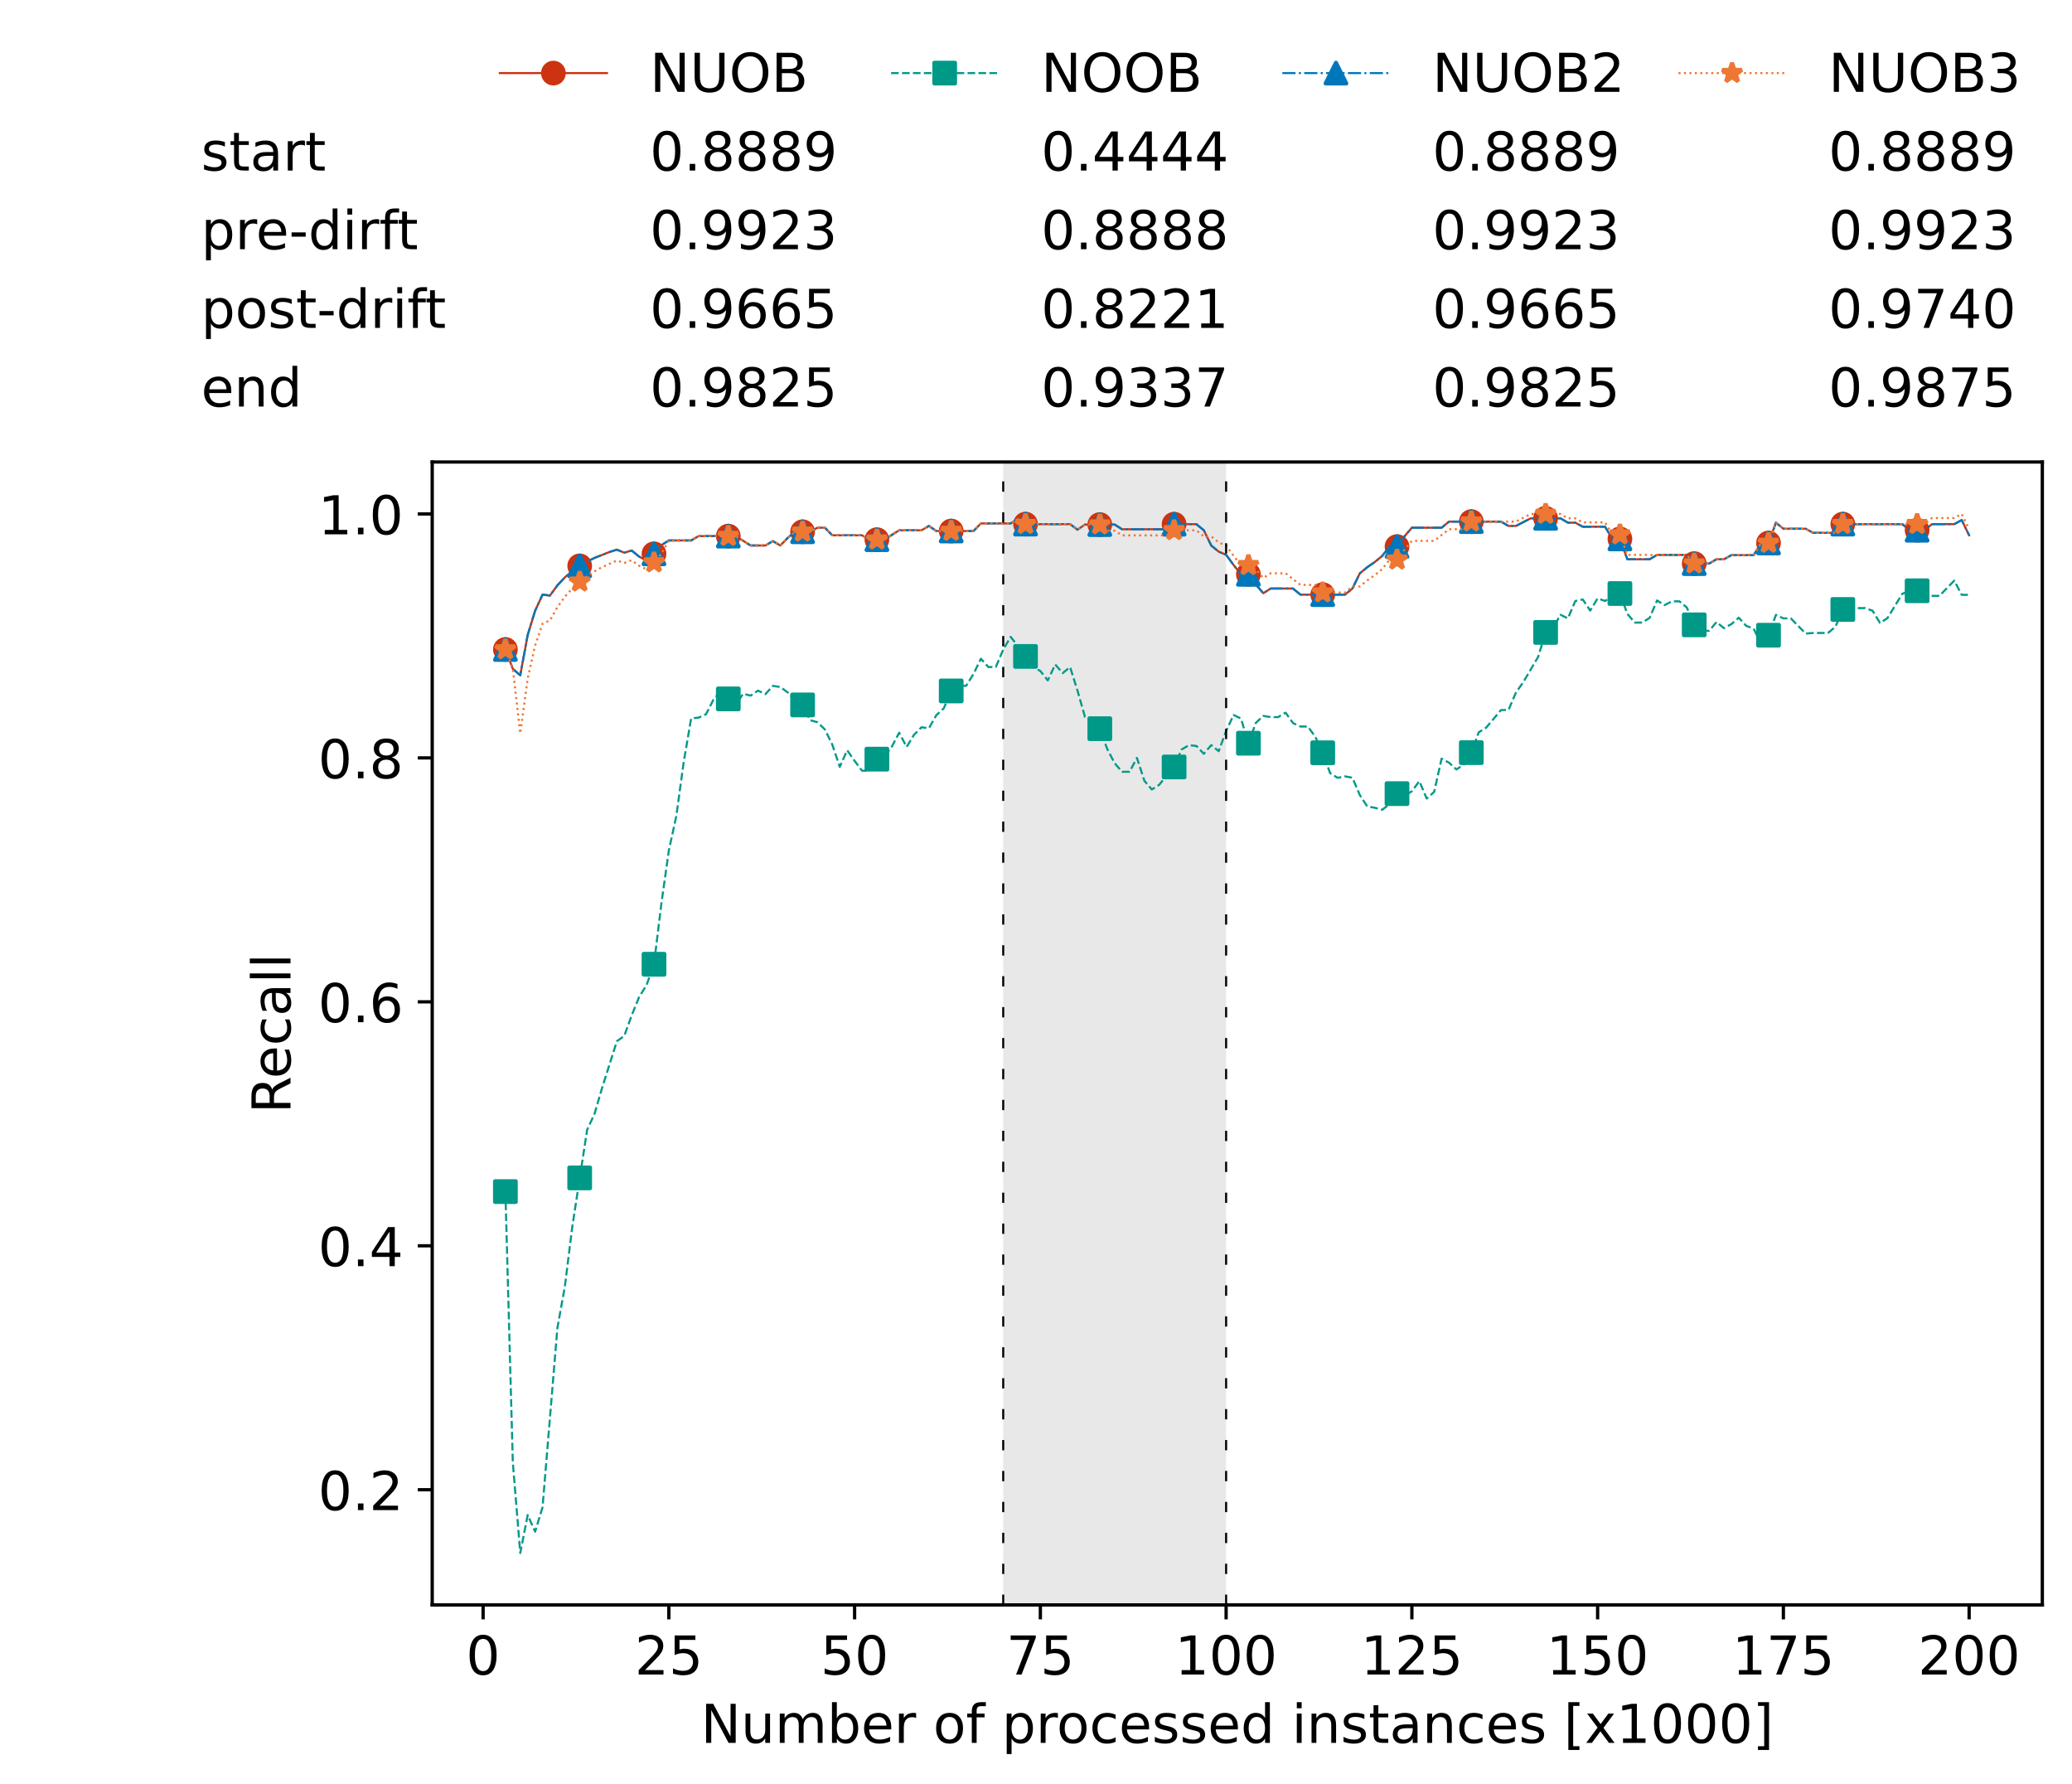 <?xml version="1.0" encoding="utf-8" standalone="no"?>
<!DOCTYPE svg PUBLIC "-//W3C//DTD SVG 1.1//EN"
  "http://www.w3.org/Graphics/SVG/1.1/DTD/svg11.dtd">
<!-- Created with matplotlib (https://matplotlib.org/) -->
<svg height="432.615pt" version="1.1" viewBox="0 0 502.65 432.615" width="502.65pt" xmlns="http://www.w3.org/2000/svg" xmlns:xlink="http://www.w3.org/1999/xlink">
 <defs>
  <style type="text/css">*{stroke-linecap:butt;stroke-linejoin:round;}</style>
 </defs>
 <g id="figure_1">
  <g id="patch_1">
   <path d="M 0 432.615 
L 502.65 432.615 
L 502.65 0 
L 0 0 
z
" style="fill:#ffffff;"/>
  </g>
  <g id="axes_1">
   <g id="patch_2">
    <path d="M 104.85 389.252 
L 495.45 389.252 
L 495.45 112.052 
L 104.85 112.052 
z
" style="fill:#ffffff;"/>
   </g>
   <g id="patch_3">
    <path clip-path="url(#pf6176581ad)" d="M 297.446 389.252 
L 297.446 112.052 
L 243.372 112.052 
L 243.372 389.252 
z
" style="fill:#d3d3d3;opacity:0.5;"/>
   </g>
   <g id="matplotlib.axis_1">
    <g id="xtick_1">
     <g id="line2d_1">
      <defs>
       <path d="M 0 0 
L 0 3.5 
" id="m69c0bed8f9" style="stroke:#000000;stroke-width:0.8;"/>
      </defs>
      <g>
       <use style="stroke:#000000;stroke-width:0.8;" x="117.197" xlink:href="#m69c0bed8f9" y="389.252"/>
      </g>
     </g>
     <g id="text_1">
      <!-- 0 -->
      <g transform="translate(113.061 406.13)scale(0.13 -0.13)">
       <defs>
        <path d="M 31.781 66.406 
Q 24.172 66.406 20.328 58.906 
Q 16.5 51.422 16.5 36.375 
Q 16.5 21.391 20.328 13.891 
Q 24.172 6.391 31.781 6.391 
Q 39.453 6.391 43.281 13.891 
Q 47.125 21.391 47.125 36.375 
Q 47.125 51.422 43.281 58.906 
Q 39.453 66.406 31.781 66.406 
z
M 31.781 74.219 
Q 44.047 74.219 50.516 64.516 
Q 56.984 54.828 56.984 36.375 
Q 56.984 17.969 50.516 8.266 
Q 44.047 -1.422 31.781 -1.422 
Q 19.531 -1.422 13.062 8.266 
Q 6.594 17.969 6.594 36.375 
Q 6.594 54.828 13.062 64.516 
Q 19.531 74.219 31.781 74.219 
z
" id="DejaVuSans-48"/>
       </defs>
       <use xlink:href="#DejaVuSans-48"/>
      </g>
     </g>
    </g>
    <g id="xtick_2">
     <g id="line2d_2">
      <g>
       <use style="stroke:#000000;stroke-width:0.8;" x="162.259" xlink:href="#m69c0bed8f9" y="389.252"/>
      </g>
     </g>
     <g id="text_2">
      <!-- 25 -->
      <g transform="translate(153.988 406.13)scale(0.13 -0.13)">
       <defs>
        <path d="M 19.188 8.297 
L 53.609 8.297 
L 53.609 0 
L 7.328 0 
L 7.328 8.297 
Q 12.938 14.109 22.625 23.891 
Q 32.328 33.688 34.812 36.531 
Q 39.547 41.844 41.422 45.531 
Q 43.312 49.219 43.312 52.781 
Q 43.312 58.594 39.234 62.25 
Q 35.156 65.922 28.609 65.922 
Q 23.969 65.922 18.812 64.312 
Q 13.672 62.703 7.812 59.422 
L 7.812 69.391 
Q 13.766 71.781 18.938 73 
Q 24.125 74.219 28.422 74.219 
Q 39.75 74.219 46.484 68.547 
Q 53.219 62.891 53.219 53.422 
Q 53.219 48.922 51.531 44.891 
Q 49.859 40.875 45.406 35.406 
Q 44.188 33.984 37.641 27.219 
Q 31.109 20.453 19.188 8.297 
z
" id="DejaVuSans-50"/>
        <path d="M 10.797 72.906 
L 49.516 72.906 
L 49.516 64.594 
L 19.828 64.594 
L 19.828 46.734 
Q 21.969 47.469 24.109 47.828 
Q 26.266 48.188 28.422 48.188 
Q 40.625 48.188 47.75 41.5 
Q 54.891 34.812 54.891 23.391 
Q 54.891 11.625 47.562 5.094 
Q 40.234 -1.422 26.906 -1.422 
Q 22.312 -1.422 17.547 -0.641 
Q 12.797 0.141 7.719 1.703 
L 7.719 11.625 
Q 12.109 9.234 16.797 8.062 
Q 21.484 6.891 26.703 6.891 
Q 35.156 6.891 40.078 11.328 
Q 45.016 15.766 45.016 23.391 
Q 45.016 31 40.078 35.438 
Q 35.156 39.891 26.703 39.891 
Q 22.75 39.891 18.812 39.016 
Q 14.891 38.141 10.797 36.281 
z
" id="DejaVuSans-53"/>
       </defs>
       <use xlink:href="#DejaVuSans-50"/>
       <use x="63.623" xlink:href="#DejaVuSans-53"/>
      </g>
     </g>
    </g>
    <g id="xtick_3">
     <g id="line2d_3">
      <g>
       <use style="stroke:#000000;stroke-width:0.8;" x="207.322" xlink:href="#m69c0bed8f9" y="389.252"/>
      </g>
     </g>
     <g id="text_3">
      <!-- 50 -->
      <g transform="translate(199.05 406.13)scale(0.13 -0.13)">
       <use xlink:href="#DejaVuSans-53"/>
       <use x="63.623" xlink:href="#DejaVuSans-48"/>
      </g>
     </g>
    </g>
    <g id="xtick_4">
     <g id="line2d_4">
      <g>
       <use style="stroke:#000000;stroke-width:0.8;" x="252.384" xlink:href="#m69c0bed8f9" y="389.252"/>
      </g>
     </g>
     <g id="text_4">
      <!-- 75 -->
      <g transform="translate(244.113 406.13)scale(0.13 -0.13)">
       <defs>
        <path d="M 8.203 72.906 
L 55.078 72.906 
L 55.078 68.703 
L 28.609 0 
L 18.312 0 
L 43.219 64.594 
L 8.203 64.594 
z
" id="DejaVuSans-55"/>
       </defs>
       <use xlink:href="#DejaVuSans-55"/>
       <use x="63.623" xlink:href="#DejaVuSans-53"/>
      </g>
     </g>
    </g>
    <g id="xtick_5">
     <g id="line2d_5">
      <g>
       <use style="stroke:#000000;stroke-width:0.8;" x="297.446" xlink:href="#m69c0bed8f9" y="389.252"/>
      </g>
     </g>
     <g id="text_5">
      <!-- 100 -->
      <g transform="translate(285.039 406.13)scale(0.13 -0.13)">
       <defs>
        <path d="M 12.406 8.297 
L 28.516 8.297 
L 28.516 63.922 
L 10.984 60.406 
L 10.984 69.391 
L 28.422 72.906 
L 38.281 72.906 
L 38.281 8.297 
L 54.391 8.297 
L 54.391 0 
L 12.406 0 
z
" id="DejaVuSans-49"/>
       </defs>
       <use xlink:href="#DejaVuSans-49"/>
       <use x="63.623" xlink:href="#DejaVuSans-48"/>
       <use x="127.246" xlink:href="#DejaVuSans-48"/>
      </g>
     </g>
    </g>
    <g id="xtick_6">
     <g id="line2d_6">
      <g>
       <use style="stroke:#000000;stroke-width:0.8;" x="342.509" xlink:href="#m69c0bed8f9" y="389.252"/>
      </g>
     </g>
     <g id="text_6">
      <!-- 125 -->
      <g transform="translate(330.102 406.13)scale(0.13 -0.13)">
       <use xlink:href="#DejaVuSans-49"/>
       <use x="63.623" xlink:href="#DejaVuSans-50"/>
       <use x="127.246" xlink:href="#DejaVuSans-53"/>
      </g>
     </g>
    </g>
    <g id="xtick_7">
     <g id="line2d_7">
      <g>
       <use style="stroke:#000000;stroke-width:0.8;" x="387.571" xlink:href="#m69c0bed8f9" y="389.252"/>
      </g>
     </g>
     <g id="text_7">
      <!-- 150 -->
      <g transform="translate(375.164 406.13)scale(0.13 -0.13)">
       <use xlink:href="#DejaVuSans-49"/>
       <use x="63.623" xlink:href="#DejaVuSans-53"/>
       <use x="127.246" xlink:href="#DejaVuSans-48"/>
      </g>
     </g>
    </g>
    <g id="xtick_8">
     <g id="line2d_8">
      <g>
       <use style="stroke:#000000;stroke-width:0.8;" x="432.633" xlink:href="#m69c0bed8f9" y="389.252"/>
      </g>
     </g>
     <g id="text_8">
      <!-- 175 -->
      <g transform="translate(420.226 406.13)scale(0.13 -0.13)">
       <use xlink:href="#DejaVuSans-49"/>
       <use x="63.623" xlink:href="#DejaVuSans-55"/>
       <use x="127.246" xlink:href="#DejaVuSans-53"/>
      </g>
     </g>
    </g>
    <g id="xtick_9">
     <g id="line2d_9">
      <g>
       <use style="stroke:#000000;stroke-width:0.8;" x="477.695" xlink:href="#m69c0bed8f9" y="389.252"/>
      </g>
     </g>
     <g id="text_9">
      <!-- 200 -->
      <g transform="translate(465.289 406.13)scale(0.13 -0.13)">
       <use xlink:href="#DejaVuSans-50"/>
       <use x="63.623" xlink:href="#DejaVuSans-48"/>
       <use x="127.246" xlink:href="#DejaVuSans-48"/>
      </g>
     </g>
    </g>
    <g id="text_10">
     <!-- Number of processed instances [x1000] -->
     <g transform="translate(170.025 422.711)scale(0.13 -0.13)">
      <defs>
       <path d="M 9.812 72.906 
L 23.094 72.906 
L 55.422 11.922 
L 55.422 72.906 
L 64.984 72.906 
L 64.984 0 
L 51.703 0 
L 19.391 60.984 
L 19.391 0 
L 9.812 0 
z
" id="DejaVuSans-78"/>
       <path d="M 8.5 21.578 
L 8.5 54.688 
L 17.484 54.688 
L 17.484 21.922 
Q 17.484 14.156 20.5 10.266 
Q 23.531 6.391 29.594 6.391 
Q 36.859 6.391 41.078 11.031 
Q 45.312 15.672 45.312 23.688 
L 45.312 54.688 
L 54.297 54.688 
L 54.297 0 
L 45.312 0 
L 45.312 8.406 
Q 42.047 3.422 37.719 1 
Q 33.406 -1.422 27.688 -1.422 
Q 18.266 -1.422 13.375 4.438 
Q 8.5 10.297 8.5 21.578 
z
M 31.109 56 
z
" id="DejaVuSans-117"/>
       <path d="M 52 44.188 
Q 55.375 50.25 60.062 53.125 
Q 64.75 56 71.094 56 
Q 79.641 56 84.281 50.016 
Q 88.922 44.047 88.922 33.016 
L 88.922 0 
L 79.891 0 
L 79.891 32.719 
Q 79.891 40.578 77.094 44.375 
Q 74.312 48.188 68.609 48.188 
Q 61.625 48.188 57.562 43.547 
Q 53.516 38.922 53.516 30.906 
L 53.516 0 
L 44.484 0 
L 44.484 32.719 
Q 44.484 40.625 41.703 44.406 
Q 38.922 48.188 33.109 48.188 
Q 26.219 48.188 22.156 43.531 
Q 18.109 38.875 18.109 30.906 
L 18.109 0 
L 9.078 0 
L 9.078 54.688 
L 18.109 54.688 
L 18.109 46.188 
Q 21.188 51.219 25.484 53.609 
Q 29.781 56 35.688 56 
Q 41.656 56 45.828 52.969 
Q 50 49.953 52 44.188 
z
" id="DejaVuSans-109"/>
       <path d="M 48.688 27.297 
Q 48.688 37.203 44.609 42.844 
Q 40.531 48.484 33.406 48.484 
Q 26.266 48.484 22.188 42.844 
Q 18.109 37.203 18.109 27.297 
Q 18.109 17.391 22.188 11.75 
Q 26.266 6.109 33.406 6.109 
Q 40.531 6.109 44.609 11.75 
Q 48.688 17.391 48.688 27.297 
z
M 18.109 46.391 
Q 20.953 51.266 25.266 53.625 
Q 29.594 56 35.594 56 
Q 45.562 56 51.781 48.094 
Q 58.016 40.188 58.016 27.297 
Q 58.016 14.406 51.781 6.484 
Q 45.562 -1.422 35.594 -1.422 
Q 29.594 -1.422 25.266 0.953 
Q 20.953 3.328 18.109 8.203 
L 18.109 0 
L 9.078 0 
L 9.078 75.984 
L 18.109 75.984 
z
" id="DejaVuSans-98"/>
       <path d="M 56.203 29.594 
L 56.203 25.203 
L 14.891 25.203 
Q 15.484 15.922 20.484 11.062 
Q 25.484 6.203 34.422 6.203 
Q 39.594 6.203 44.453 7.469 
Q 49.312 8.734 54.109 11.281 
L 54.109 2.781 
Q 49.266 0.734 44.188 -0.344 
Q 39.109 -1.422 33.891 -1.422 
Q 20.797 -1.422 13.156 6.188 
Q 5.516 13.812 5.516 26.812 
Q 5.516 40.234 12.766 48.109 
Q 20.016 56 32.328 56 
Q 43.359 56 49.781 48.891 
Q 56.203 41.797 56.203 29.594 
z
M 47.219 32.234 
Q 47.125 39.594 43.094 43.984 
Q 39.062 48.391 32.422 48.391 
Q 24.906 48.391 20.391 44.141 
Q 15.875 39.891 15.188 32.172 
z
" id="DejaVuSans-101"/>
       <path d="M 41.109 46.297 
Q 39.594 47.172 37.812 47.578 
Q 36.031 48 33.891 48 
Q 26.266 48 22.188 43.047 
Q 18.109 38.094 18.109 28.812 
L 18.109 0 
L 9.078 0 
L 9.078 54.688 
L 18.109 54.688 
L 18.109 46.188 
Q 20.953 51.172 25.484 53.578 
Q 30.031 56 36.531 56 
Q 37.453 56 38.578 55.875 
Q 39.703 55.766 41.062 55.516 
z
" id="DejaVuSans-114"/>
       <path id="DejaVuSans-32"/>
       <path d="M 30.609 48.391 
Q 23.391 48.391 19.188 42.75 
Q 14.984 37.109 14.984 27.297 
Q 14.984 17.484 19.156 11.844 
Q 23.344 6.203 30.609 6.203 
Q 37.797 6.203 41.984 11.859 
Q 46.188 17.531 46.188 27.297 
Q 46.188 37.016 41.984 42.703 
Q 37.797 48.391 30.609 48.391 
z
M 30.609 56 
Q 42.328 56 49.016 48.375 
Q 55.719 40.766 55.719 27.297 
Q 55.719 13.875 49.016 6.219 
Q 42.328 -1.422 30.609 -1.422 
Q 18.844 -1.422 12.172 6.219 
Q 5.516 13.875 5.516 27.297 
Q 5.516 40.766 12.172 48.375 
Q 18.844 56 30.609 56 
z
" id="DejaVuSans-111"/>
       <path d="M 37.109 75.984 
L 37.109 68.5 
L 28.516 68.5 
Q 23.688 68.5 21.797 66.547 
Q 19.922 64.594 19.922 59.516 
L 19.922 54.688 
L 34.719 54.688 
L 34.719 47.703 
L 19.922 47.703 
L 19.922 0 
L 10.891 0 
L 10.891 47.703 
L 2.297 47.703 
L 2.297 54.688 
L 10.891 54.688 
L 10.891 58.5 
Q 10.891 67.625 15.141 71.797 
Q 19.391 75.984 28.609 75.984 
z
" id="DejaVuSans-102"/>
       <path d="M 18.109 8.203 
L 18.109 -20.797 
L 9.078 -20.797 
L 9.078 54.688 
L 18.109 54.688 
L 18.109 46.391 
Q 20.953 51.266 25.266 53.625 
Q 29.594 56 35.594 56 
Q 45.562 56 51.781 48.094 
Q 58.016 40.188 58.016 27.297 
Q 58.016 14.406 51.781 6.484 
Q 45.562 -1.422 35.594 -1.422 
Q 29.594 -1.422 25.266 0.953 
Q 20.953 3.328 18.109 8.203 
z
M 48.688 27.297 
Q 48.688 37.203 44.609 42.844 
Q 40.531 48.484 33.406 48.484 
Q 26.266 48.484 22.188 42.844 
Q 18.109 37.203 18.109 27.297 
Q 18.109 17.391 22.188 11.75 
Q 26.266 6.109 33.406 6.109 
Q 40.531 6.109 44.609 11.75 
Q 48.688 17.391 48.688 27.297 
z
" id="DejaVuSans-112"/>
       <path d="M 48.781 52.594 
L 48.781 44.188 
Q 44.969 46.297 41.141 47.344 
Q 37.312 48.391 33.406 48.391 
Q 24.656 48.391 19.812 42.844 
Q 14.984 37.312 14.984 27.297 
Q 14.984 17.281 19.812 11.734 
Q 24.656 6.203 33.406 6.203 
Q 37.312 6.203 41.141 7.25 
Q 44.969 8.297 48.781 10.406 
L 48.781 2.094 
Q 45.016 0.344 40.984 -0.531 
Q 36.969 -1.422 32.422 -1.422 
Q 20.062 -1.422 12.781 6.344 
Q 5.516 14.109 5.516 27.297 
Q 5.516 40.672 12.859 48.328 
Q 20.219 56 33.016 56 
Q 37.156 56 41.109 55.141 
Q 45.062 54.297 48.781 52.594 
z
" id="DejaVuSans-99"/>
       <path d="M 44.281 53.078 
L 44.281 44.578 
Q 40.484 46.531 36.375 47.5 
Q 32.281 48.484 27.875 48.484 
Q 21.188 48.484 17.844 46.438 
Q 14.5 44.391 14.5 40.281 
Q 14.5 37.156 16.891 35.375 
Q 19.281 33.594 26.516 31.984 
L 29.594 31.297 
Q 39.156 29.25 43.188 25.516 
Q 47.219 21.781 47.219 15.094 
Q 47.219 7.469 41.188 3.016 
Q 35.156 -1.422 24.609 -1.422 
Q 20.219 -1.422 15.453 -0.562 
Q 10.688 0.297 5.422 2 
L 5.422 11.281 
Q 10.406 8.688 15.234 7.391 
Q 20.062 6.109 24.812 6.109 
Q 31.156 6.109 34.562 8.281 
Q 37.984 10.453 37.984 14.406 
Q 37.984 18.062 35.516 20.016 
Q 33.062 21.969 24.703 23.781 
L 21.578 24.516 
Q 13.234 26.266 9.516 29.906 
Q 5.812 33.547 5.812 39.891 
Q 5.812 47.609 11.281 51.797 
Q 16.75 56 26.812 56 
Q 31.781 56 36.172 55.266 
Q 40.578 54.547 44.281 53.078 
z
" id="DejaVuSans-115"/>
       <path d="M 45.406 46.391 
L 45.406 75.984 
L 54.391 75.984 
L 54.391 0 
L 45.406 0 
L 45.406 8.203 
Q 42.578 3.328 38.25 0.953 
Q 33.938 -1.422 27.875 -1.422 
Q 17.969 -1.422 11.734 6.484 
Q 5.516 14.406 5.516 27.297 
Q 5.516 40.188 11.734 48.094 
Q 17.969 56 27.875 56 
Q 33.938 56 38.25 53.625 
Q 42.578 51.266 45.406 46.391 
z
M 14.797 27.297 
Q 14.797 17.391 18.875 11.75 
Q 22.953 6.109 30.078 6.109 
Q 37.203 6.109 41.297 11.75 
Q 45.406 17.391 45.406 27.297 
Q 45.406 37.203 41.297 42.844 
Q 37.203 48.484 30.078 48.484 
Q 22.953 48.484 18.875 42.844 
Q 14.797 37.203 14.797 27.297 
z
" id="DejaVuSans-100"/>
       <path d="M 9.422 54.688 
L 18.406 54.688 
L 18.406 0 
L 9.422 0 
z
M 9.422 75.984 
L 18.406 75.984 
L 18.406 64.594 
L 9.422 64.594 
z
" id="DejaVuSans-105"/>
       <path d="M 54.891 33.016 
L 54.891 0 
L 45.906 0 
L 45.906 32.719 
Q 45.906 40.484 42.875 44.328 
Q 39.844 48.188 33.797 48.188 
Q 26.516 48.188 22.312 43.547 
Q 18.109 38.922 18.109 30.906 
L 18.109 0 
L 9.078 0 
L 9.078 54.688 
L 18.109 54.688 
L 18.109 46.188 
Q 21.344 51.125 25.703 53.562 
Q 30.078 56 35.797 56 
Q 45.219 56 50.047 50.172 
Q 54.891 44.344 54.891 33.016 
z
" id="DejaVuSans-110"/>
       <path d="M 18.312 70.219 
L 18.312 54.688 
L 36.812 54.688 
L 36.812 47.703 
L 18.312 47.703 
L 18.312 18.016 
Q 18.312 11.328 20.141 9.422 
Q 21.969 7.516 27.594 7.516 
L 36.812 7.516 
L 36.812 0 
L 27.594 0 
Q 17.188 0 13.234 3.875 
Q 9.281 7.766 9.281 18.016 
L 9.281 47.703 
L 2.688 47.703 
L 2.688 54.688 
L 9.281 54.688 
L 9.281 70.219 
z
" id="DejaVuSans-116"/>
       <path d="M 34.281 27.484 
Q 23.391 27.484 19.188 25 
Q 14.984 22.516 14.984 16.5 
Q 14.984 11.719 18.141 8.906 
Q 21.297 6.109 26.703 6.109 
Q 34.188 6.109 38.703 11.406 
Q 43.219 16.703 43.219 25.484 
L 43.219 27.484 
z
M 52.203 31.203 
L 52.203 0 
L 43.219 0 
L 43.219 8.297 
Q 40.141 3.328 35.547 0.953 
Q 30.953 -1.422 24.312 -1.422 
Q 15.922 -1.422 10.953 3.297 
Q 6 8.016 6 15.922 
Q 6 25.141 12.172 29.828 
Q 18.359 34.516 30.609 34.516 
L 43.219 34.516 
L 43.219 35.406 
Q 43.219 41.609 39.141 45 
Q 35.062 48.391 27.688 48.391 
Q 23 48.391 18.547 47.266 
Q 14.109 46.141 10.016 43.891 
L 10.016 52.203 
Q 14.938 54.109 19.578 55.047 
Q 24.219 56 28.609 56 
Q 40.484 56 46.344 49.844 
Q 52.203 43.703 52.203 31.203 
z
" id="DejaVuSans-97"/>
       <path d="M 8.594 75.984 
L 29.297 75.984 
L 29.297 69 
L 17.578 69 
L 17.578 -6.203 
L 29.297 -6.203 
L 29.297 -13.188 
L 8.594 -13.188 
z
" id="DejaVuSans-91"/>
       <path d="M 54.891 54.688 
L 35.109 28.078 
L 55.906 0 
L 45.312 0 
L 29.391 21.484 
L 13.484 0 
L 2.875 0 
L 24.125 28.609 
L 4.688 54.688 
L 15.281 54.688 
L 29.781 35.203 
L 44.281 54.688 
z
" id="DejaVuSans-120"/>
       <path d="M 30.422 75.984 
L 30.422 -13.188 
L 9.719 -13.188 
L 9.719 -6.203 
L 21.391 -6.203 
L 21.391 69 
L 9.719 69 
L 9.719 75.984 
z
" id="DejaVuSans-93"/>
      </defs>
      <use xlink:href="#DejaVuSans-78"/>
      <use x="74.805" xlink:href="#DejaVuSans-117"/>
      <use x="138.184" xlink:href="#DejaVuSans-109"/>
      <use x="235.596" xlink:href="#DejaVuSans-98"/>
      <use x="299.072" xlink:href="#DejaVuSans-101"/>
      <use x="360.596" xlink:href="#DejaVuSans-114"/>
      <use x="401.709" xlink:href="#DejaVuSans-32"/>
      <use x="433.496" xlink:href="#DejaVuSans-111"/>
      <use x="494.678" xlink:href="#DejaVuSans-102"/>
      <use x="529.883" xlink:href="#DejaVuSans-32"/>
      <use x="561.67" xlink:href="#DejaVuSans-112"/>
      <use x="625.146" xlink:href="#DejaVuSans-114"/>
      <use x="664.01" xlink:href="#DejaVuSans-111"/>
      <use x="725.191" xlink:href="#DejaVuSans-99"/>
      <use x="780.172" xlink:href="#DejaVuSans-101"/>
      <use x="841.695" xlink:href="#DejaVuSans-115"/>
      <use x="893.795" xlink:href="#DejaVuSans-115"/>
      <use x="945.895" xlink:href="#DejaVuSans-101"/>
      <use x="1007.418" xlink:href="#DejaVuSans-100"/>
      <use x="1070.895" xlink:href="#DejaVuSans-32"/>
      <use x="1102.682" xlink:href="#DejaVuSans-105"/>
      <use x="1130.465" xlink:href="#DejaVuSans-110"/>
      <use x="1193.844" xlink:href="#DejaVuSans-115"/>
      <use x="1245.943" xlink:href="#DejaVuSans-116"/>
      <use x="1285.152" xlink:href="#DejaVuSans-97"/>
      <use x="1346.432" xlink:href="#DejaVuSans-110"/>
      <use x="1409.811" xlink:href="#DejaVuSans-99"/>
      <use x="1464.791" xlink:href="#DejaVuSans-101"/>
      <use x="1526.314" xlink:href="#DejaVuSans-115"/>
      <use x="1578.414" xlink:href="#DejaVuSans-32"/>
      <use x="1610.201" xlink:href="#DejaVuSans-91"/>
      <use x="1649.215" xlink:href="#DejaVuSans-120"/>
      <use x="1708.395" xlink:href="#DejaVuSans-49"/>
      <use x="1772.018" xlink:href="#DejaVuSans-48"/>
      <use x="1835.641" xlink:href="#DejaVuSans-48"/>
      <use x="1899.264" xlink:href="#DejaVuSans-48"/>
      <use x="1962.887" xlink:href="#DejaVuSans-93"/>
     </g>
    </g>
   </g>
   <g id="matplotlib.axis_2">
    <g id="ytick_1">
     <g id="line2d_10">
      <defs>
       <path d="M 0 0 
L -3.5 0 
" id="m1c1ca45b7c" style="stroke:#000000;stroke-width:0.8;"/>
      </defs>
      <g>
       <use style="stroke:#000000;stroke-width:0.8;" x="104.85" xlink:href="#m1c1ca45b7c" y="361.313"/>
      </g>
     </g>
     <g id="text_11">
      <!-- 0.2 -->
      <g transform="translate(77.176 366.252)scale(0.13 -0.13)">
       <defs>
        <path d="M 10.688 12.406 
L 21 12.406 
L 21 0 
L 10.688 0 
z
" id="DejaVuSans-46"/>
       </defs>
       <use xlink:href="#DejaVuSans-48"/>
       <use x="63.623" xlink:href="#DejaVuSans-46"/>
       <use x="95.41" xlink:href="#DejaVuSans-50"/>
      </g>
     </g>
    </g>
    <g id="ytick_2">
     <g id="line2d_11">
      <g>
       <use style="stroke:#000000;stroke-width:0.8;" x="104.85" xlink:href="#m1c1ca45b7c" y="302.147"/>
      </g>
     </g>
     <g id="text_12">
      <!-- 0.4 -->
      <g transform="translate(77.176 307.086)scale(0.13 -0.13)">
       <defs>
        <path d="M 37.797 64.312 
L 12.891 25.391 
L 37.797 25.391 
z
M 35.203 72.906 
L 47.609 72.906 
L 47.609 25.391 
L 58.016 25.391 
L 58.016 17.188 
L 47.609 17.188 
L 47.609 0 
L 37.797 0 
L 37.797 17.188 
L 4.891 17.188 
L 4.891 26.703 
z
" id="DejaVuSans-52"/>
       </defs>
       <use xlink:href="#DejaVuSans-48"/>
       <use x="63.623" xlink:href="#DejaVuSans-46"/>
       <use x="95.41" xlink:href="#DejaVuSans-52"/>
      </g>
     </g>
    </g>
    <g id="ytick_3">
     <g id="line2d_12">
      <g>
       <use style="stroke:#000000;stroke-width:0.8;" x="104.85" xlink:href="#m1c1ca45b7c" y="242.982"/>
      </g>
     </g>
     <g id="text_13">
      <!-- 0.6 -->
      <g transform="translate(77.176 247.921)scale(0.13 -0.13)">
       <defs>
        <path d="M 33.016 40.375 
Q 26.375 40.375 22.484 35.828 
Q 18.609 31.297 18.609 23.391 
Q 18.609 15.531 22.484 10.953 
Q 26.375 6.391 33.016 6.391 
Q 39.656 6.391 43.531 10.953 
Q 47.406 15.531 47.406 23.391 
Q 47.406 31.297 43.531 35.828 
Q 39.656 40.375 33.016 40.375 
z
M 52.594 71.297 
L 52.594 62.312 
Q 48.875 64.062 45.094 64.984 
Q 41.312 65.922 37.594 65.922 
Q 27.828 65.922 22.672 59.328 
Q 17.531 52.734 16.797 39.406 
Q 19.672 43.656 24.016 45.922 
Q 28.375 48.188 33.594 48.188 
Q 44.578 48.188 50.953 41.516 
Q 57.328 34.859 57.328 23.391 
Q 57.328 12.156 50.688 5.359 
Q 44.047 -1.422 33.016 -1.422 
Q 20.359 -1.422 13.672 8.266 
Q 6.984 17.969 6.984 36.375 
Q 6.984 53.656 15.188 63.938 
Q 23.391 74.219 37.203 74.219 
Q 40.922 74.219 44.703 73.484 
Q 48.484 72.75 52.594 71.297 
z
" id="DejaVuSans-54"/>
       </defs>
       <use xlink:href="#DejaVuSans-48"/>
       <use x="63.623" xlink:href="#DejaVuSans-46"/>
       <use x="95.41" xlink:href="#DejaVuSans-54"/>
      </g>
     </g>
    </g>
    <g id="ytick_4">
     <g id="line2d_13">
      <g>
       <use style="stroke:#000000;stroke-width:0.8;" x="104.85" xlink:href="#m1c1ca45b7c" y="183.817"/>
      </g>
     </g>
     <g id="text_14">
      <!-- 0.8 -->
      <g transform="translate(77.176 188.756)scale(0.13 -0.13)">
       <defs>
        <path d="M 31.781 34.625 
Q 24.75 34.625 20.719 30.859 
Q 16.703 27.094 16.703 20.516 
Q 16.703 13.922 20.719 10.156 
Q 24.75 6.391 31.781 6.391 
Q 38.812 6.391 42.859 10.172 
Q 46.922 13.969 46.922 20.516 
Q 46.922 27.094 42.891 30.859 
Q 38.875 34.625 31.781 34.625 
z
M 21.922 38.812 
Q 15.578 40.375 12.031 44.719 
Q 8.5 49.078 8.5 55.328 
Q 8.5 64.062 14.719 69.141 
Q 20.953 74.219 31.781 74.219 
Q 42.672 74.219 48.875 69.141 
Q 55.078 64.062 55.078 55.328 
Q 55.078 49.078 51.531 44.719 
Q 48 40.375 41.703 38.812 
Q 48.828 37.156 52.797 32.312 
Q 56.781 27.484 56.781 20.516 
Q 56.781 9.906 50.312 4.234 
Q 43.844 -1.422 31.781 -1.422 
Q 19.734 -1.422 13.25 4.234 
Q 6.781 9.906 6.781 20.516 
Q 6.781 27.484 10.781 32.312 
Q 14.797 37.156 21.922 38.812 
z
M 18.312 54.391 
Q 18.312 48.734 21.844 45.562 
Q 25.391 42.391 31.781 42.391 
Q 38.141 42.391 41.719 45.562 
Q 45.312 48.734 45.312 54.391 
Q 45.312 60.062 41.719 63.234 
Q 38.141 66.406 31.781 66.406 
Q 25.391 66.406 21.844 63.234 
Q 18.312 60.062 18.312 54.391 
z
" id="DejaVuSans-56"/>
       </defs>
       <use xlink:href="#DejaVuSans-48"/>
       <use x="63.623" xlink:href="#DejaVuSans-46"/>
       <use x="95.41" xlink:href="#DejaVuSans-56"/>
      </g>
     </g>
    </g>
    <g id="ytick_5">
     <g id="line2d_14">
      <g>
       <use style="stroke:#000000;stroke-width:0.8;" x="104.85" xlink:href="#m1c1ca45b7c" y="124.652"/>
      </g>
     </g>
     <g id="text_15">
      <!-- 1.0 -->
      <g transform="translate(77.176 129.591)scale(0.13 -0.13)">
       <use xlink:href="#DejaVuSans-49"/>
       <use x="63.623" xlink:href="#DejaVuSans-46"/>
       <use x="95.41" xlink:href="#DejaVuSans-48"/>
      </g>
     </g>
    </g>
    <g id="text_16">
     <!-- Recall -->
     <g transform="translate(70.472 270.044)rotate(-90)scale(0.13 -0.13)">
      <defs>
       <path d="M 44.391 34.188 
Q 47.562 33.109 50.562 29.594 
Q 53.562 26.078 56.594 19.922 
L 66.609 0 
L 56 0 
L 46.688 18.703 
Q 43.062 26.031 39.672 28.422 
Q 36.281 30.812 30.422 30.812 
L 19.672 30.812 
L 19.672 0 
L 9.812 0 
L 9.812 72.906 
L 32.078 72.906 
Q 44.578 72.906 50.734 67.672 
Q 56.891 62.453 56.891 51.906 
Q 56.891 45.016 53.688 40.469 
Q 50.484 35.938 44.391 34.188 
z
M 19.672 64.797 
L 19.672 38.922 
L 32.078 38.922 
Q 39.203 38.922 42.844 42.219 
Q 46.484 45.516 46.484 51.906 
Q 46.484 58.297 42.844 61.547 
Q 39.203 64.797 32.078 64.797 
z
" id="DejaVuSans-82"/>
       <path d="M 9.422 75.984 
L 18.406 75.984 
L 18.406 0 
L 9.422 0 
z
" id="DejaVuSans-108"/>
      </defs>
      <use xlink:href="#DejaVuSans-82"/>
      <use x="64.982" xlink:href="#DejaVuSans-101"/>
      <use x="126.506" xlink:href="#DejaVuSans-99"/>
      <use x="181.486" xlink:href="#DejaVuSans-97"/>
      <use x="242.766" xlink:href="#DejaVuSans-108"/>
      <use x="270.549" xlink:href="#DejaVuSans-108"/>
     </g>
    </g>
   </g>
   <g id="line2d_15"/>
   <g id="line2d_16"/>
   <g id="line2d_17"/>
   <g id="line2d_18"/>
   <g id="line2d_19"/>
   <g id="line2d_20">
    <path clip-path="url(#pf6176581ad)" d="M 122.605 157.521 
L 124.407 162.217 
L 126.21 163.782 
L 128.012 154 
L 129.815 148.13 
L 131.617 144.217 
L 133.419 144.441 
L 135.222 141.967 
L 137.024 140.043 
L 138.827 138.504 
L 140.629 137.245 
L 142.432 136.195 
L 144.234 135.307 
L 147.839 133.887 
L 149.642 133.309 
L 151.444 134.043 
L 153.247 133.521 
L 155.049 135.001 
L 156.852 135.962 
L 158.654 134.319 
L 160.457 132.206 
L 162.259 131.079 
L 167.667 131.079 
L 169.469 130.022 
L 178.482 130.022 
L 182.087 132.298 
L 185.692 132.298 
L 187.494 131.242 
L 189.297 132.298 
L 191.099 130.449 
L 192.902 128.97 
L 196.507 128.97 
L 198.309 127.984 
L 200.112 127.984 
L 201.914 129.833 
L 209.124 129.833 
L 210.927 130.889 
L 214.532 130.889 
L 218.137 128.614 
L 223.544 128.614 
L 225.347 127.557 
L 227.149 128.79 
L 236.162 128.79 
L 237.964 126.941 
L 245.174 126.941 
L 246.976 125.884 
L 248.779 127.117 
L 259.594 127.117 
L 261.396 128.462 
L 263.199 127.229 
L 270.409 127.229 
L 272.211 128.367 
L 283.026 128.367 
L 284.829 127.134 
L 290.236 127.134 
L 292.039 128.613 
L 293.841 132.311 
L 295.644 133.79 
L 297.446 134.559 
L 299.249 137.024 
L 301.051 139.3 
L 302.854 139.3 
L 304.656 141.765 
L 306.459 143.878 
L 308.261 142.74 
L 313.669 142.74 
L 315.471 144.219 
L 326.286 144.219 
L 328.089 142.74 
L 329.891 139.042 
L 331.694 137.563 
L 333.496 136.32 
L 335.299 134.841 
L 337.101 132.565 
L 338.904 132.565 
L 340.706 130.1 
L 342.509 127.987 
L 349.719 127.987 
L 351.521 126.508 
L 364.138 126.508 
L 365.941 127.564 
L 367.743 127.564 
L 371.348 125.708 
L 378.558 125.708 
L 380.361 126.765 
L 382.163 126.765 
L 383.966 127.751 
L 389.373 127.751 
L 391.176 130.709 
L 392.978 130.709 
L 394.781 135.64 
L 400.188 135.64 
L 401.991 134.583 
L 409.201 134.583 
L 411.003 136.696 
L 414.608 136.696 
L 416.411 135.64 
L 418.213 135.64 
L 420.016 134.654 
L 425.423 134.654 
L 427.226 131.695 
L 429.028 131.695 
L 430.831 126.765 
L 432.633 128.244 
L 438.041 128.244 
L 439.843 129.23 
L 445.251 129.23 
L 447.053 127.117 
L 461.473 127.117 
L 463.276 128.596 
L 466.881 128.596 
L 468.683 127.117 
L 474.09 127.117 
L 475.893 126.131 
L 477.695 129.829 
L 477.695 129.829 
" style="fill:none;stroke:#cc3311;stroke-linecap:square;stroke-width:0.5;"/>
    <defs>
     <path d="M 0 2.5 
C 0.663 2.5 1.299 2.237 1.768 1.768 
C 2.237 1.299 2.5 0.663 2.5 0 
C 2.5 -0.663 2.237 -1.299 1.768 -1.768 
C 1.299 -2.237 0.663 -2.5 0 -2.5 
C -0.663 -2.5 -1.299 -2.237 -1.768 -1.768 
C -2.237 -1.299 -2.5 -0.663 -2.5 0 
C -2.5 0.663 -2.237 1.299 -1.768 1.768 
C -1.299 2.237 -0.663 2.5 0 2.5 
z
" id="m92a7c4de2b" style="stroke:#cc3311;"/>
    </defs>
    <g clip-path="url(#pf6176581ad)">
     <use style="fill:#cc3311;stroke:#cc3311;" x="122.605" xlink:href="#m92a7c4de2b" y="157.521"/>
     <use style="fill:#cc3311;stroke:#cc3311;" x="140.629" xlink:href="#m92a7c4de2b" y="137.245"/>
     <use style="fill:#cc3311;stroke:#cc3311;" x="158.654" xlink:href="#m92a7c4de2b" y="134.319"/>
     <use style="fill:#cc3311;stroke:#cc3311;" x="176.679" xlink:href="#m92a7c4de2b" y="130.022"/>
     <use style="fill:#cc3311;stroke:#cc3311;" x="194.704" xlink:href="#m92a7c4de2b" y="128.97"/>
     <use style="fill:#cc3311;stroke:#cc3311;" x="212.729" xlink:href="#m92a7c4de2b" y="130.889"/>
     <use style="fill:#cc3311;stroke:#cc3311;" x="230.754" xlink:href="#m92a7c4de2b" y="128.79"/>
     <use style="fill:#cc3311;stroke:#cc3311;" x="248.779" xlink:href="#m92a7c4de2b" y="127.117"/>
     <use style="fill:#cc3311;stroke:#cc3311;" x="266.804" xlink:href="#m92a7c4de2b" y="127.229"/>
     <use style="fill:#cc3311;stroke:#cc3311;" x="284.829" xlink:href="#m92a7c4de2b" y="127.134"/>
     <use style="fill:#cc3311;stroke:#cc3311;" x="302.854" xlink:href="#m92a7c4de2b" y="139.3"/>
     <use style="fill:#cc3311;stroke:#cc3311;" x="320.879" xlink:href="#m92a7c4de2b" y="144.219"/>
     <use style="fill:#cc3311;stroke:#cc3311;" x="338.904" xlink:href="#m92a7c4de2b" y="132.565"/>
     <use style="fill:#cc3311;stroke:#cc3311;" x="356.928" xlink:href="#m92a7c4de2b" y="126.508"/>
     <use style="fill:#cc3311;stroke:#cc3311;" x="374.953" xlink:href="#m92a7c4de2b" y="125.708"/>
     <use style="fill:#cc3311;stroke:#cc3311;" x="392.978" xlink:href="#m92a7c4de2b" y="130.709"/>
     <use style="fill:#cc3311;stroke:#cc3311;" x="411.003" xlink:href="#m92a7c4de2b" y="136.696"/>
     <use style="fill:#cc3311;stroke:#cc3311;" x="429.028" xlink:href="#m92a7c4de2b" y="131.695"/>
     <use style="fill:#cc3311;stroke:#cc3311;" x="447.053" xlink:href="#m92a7c4de2b" y="127.117"/>
     <use style="fill:#cc3311;stroke:#cc3311;" x="465.078" xlink:href="#m92a7c4de2b" y="128.596"/>
    </g>
   </g>
   <g id="line2d_21"/>
   <g id="line2d_22"/>
   <g id="line2d_23"/>
   <g id="line2d_24"/>
   <g id="line2d_25">
    <path clip-path="url(#pf6176581ad)" d="M 122.605 289 
L 124.407 354.739 
L 126.21 376.652 
L 128.012 367.438 
L 129.815 371.472 
L 131.617 365.553 
L 135.222 322.056 
L 137.024 312.075 
L 138.827 297.559 
L 142.432 274.023 
L 144.234 270.119 
L 146.037 263.954 
L 149.642 252.544 
L 151.444 251.236 
L 153.247 246.258 
L 155.049 241.804 
L 156.852 238.905 
L 158.654 233.857 
L 160.457 219.065 
L 162.259 206.246 
L 164.062 197.954 
L 165.864 184.806 
L 167.667 174.241 
L 169.469 174.049 
L 171.272 173.227 
L 173.074 169.698 
L 174.877 167.584 
L 176.679 169.505 
L 178.482 170.914 
L 180.284 168.259 
L 182.087 168.714 
L 183.889 167.504 
L 185.692 168.349 
L 187.494 166.354 
L 189.297 166.618 
L 191.099 167.939 
L 192.902 169.911 
L 194.704 170.967 
L 196.507 174.665 
L 198.309 175.158 
L 200.112 176.919 
L 201.914 180.617 
L 203.717 185.995 
L 205.519 181.961 
L 207.322 184.544 
L 209.124 186.921 
L 210.927 186.921 
L 212.729 184.12 
L 214.532 183.395 
L 216.334 181.119 
L 218.137 177.706 
L 219.939 181.157 
L 221.742 178.199 
L 223.544 176.391 
L 225.347 176.613 
L 227.149 173.444 
L 228.952 171.8 
L 230.754 167.574 
L 232.557 166.342 
L 234.359 166.342 
L 236.162 163.46 
L 237.964 159.762 
L 239.767 161.779 
L 241.569 161.779 
L 243.372 157.553 
L 245.174 154.465 
L 246.976 156.741 
L 250.581 161.692 
L 252.384 162.748 
L 254.186 165.024 
L 255.989 161.15 
L 257.791 163.263 
L 259.594 161.784 
L 261.396 167.516 
L 263.199 173.856 
L 265.001 174.266 
L 266.804 176.732 
L 268.606 181.662 
L 270.409 185.113 
L 272.211 187.182 
L 274.014 187.182 
L 275.816 183.82 
L 277.619 189.367 
L 279.421 191.48 
L 281.224 190.342 
L 283.026 188.067 
L 284.829 186.013 
L 286.631 181.786 
L 288.434 180.73 
L 290.236 180.92 
L 292.039 182.821 
L 293.841 180.708 
L 295.644 182.187 
L 297.446 177.289 
L 299.249 173.415 
L 301.051 174.268 
L 302.854 180.255 
L 304.656 175.325 
L 306.459 173.634 
L 308.261 173.919 
L 310.064 173.919 
L 311.866 172.843 
L 313.669 175.364 
L 315.471 176.21 
L 317.274 176.21 
L 319.076 178.675 
L 320.879 182.578 
L 322.681 187.509 
L 324.484 188.646 
L 326.286 188.294 
L 328.089 188.623 
L 329.891 192.849 
L 331.694 195.596 
L 333.496 195.907 
L 335.299 196.4 
L 337.101 195.018 
L 338.904 192.482 
L 340.706 192.976 
L 342.509 191.919 
L 344.311 189.454 
L 346.114 193.68 
L 347.916 192.066 
L 349.719 183.998 
L 351.521 184.984 
L 353.324 186.628 
L 355.126 185.395 
L 356.928 182.538 
L 358.731 177.607 
L 360.533 176.47 
L 364.138 172.207 
L 365.941 172.207 
L 367.743 167.981 
L 369.546 165.425 
L 373.151 159.298 
L 374.953 153.381 
L 376.756 152.272 
L 378.558 149.102 
L 380.361 149.983 
L 382.163 145.757 
L 383.966 145.398 
L 385.768 148.087 
L 387.571 145.129 
L 389.373 145.761 
L 391.176 144.529 
L 392.978 143.952 
L 394.781 148.883 
L 396.583 150.996 
L 398.386 150.996 
L 400.188 149.858 
L 401.991 145.632 
L 403.793 146.77 
L 405.596 145.845 
L 407.398 145.845 
L 409.201 147.324 
L 411.003 151.55 
L 412.806 152.988 
L 414.608 152.988 
L 416.411 150.875 
L 418.213 152.355 
L 420.016 151.368 
L 421.818 149.817 
L 423.621 151.789 
L 425.423 152.472 
L 427.226 156.17 
L 429.028 154.057 
L 430.831 149.126 
L 432.633 149.971 
L 434.436 149.971 
L 438.041 153.669 
L 439.843 153.517 
L 443.448 153.517 
L 445.251 152.038 
L 447.053 147.812 
L 448.856 147.484 
L 452.461 147.484 
L 454.263 148.117 
L 456.066 151.076 
L 457.868 149.938 
L 461.473 144.021 
L 463.276 143.282 
L 465.078 143.282 
L 466.881 144.514 
L 470.485 144.514 
L 474.09 140.817 
L 475.893 144.268 
L 477.695 144.268 
L 477.695 144.268 
" style="fill:none;stroke:#009988;stroke-dasharray:1.85,0.8;stroke-dashoffset:0;stroke-width:0.5;"/>
    <defs>
     <path d="M -2.5 2.5 
L 2.5 2.5 
L 2.5 -2.5 
L -2.5 -2.5 
z
" id="m556dd67c85" style="stroke:#009988;stroke-linejoin:miter;"/>
    </defs>
    <g clip-path="url(#pf6176581ad)">
     <use style="fill:#009988;stroke:#009988;stroke-linejoin:miter;" x="122.605" xlink:href="#m556dd67c85" y="289"/>
     <use style="fill:#009988;stroke:#009988;stroke-linejoin:miter;" x="140.629" xlink:href="#m556dd67c85" y="285.682"/>
     <use style="fill:#009988;stroke:#009988;stroke-linejoin:miter;" x="158.654" xlink:href="#m556dd67c85" y="233.857"/>
     <use style="fill:#009988;stroke:#009988;stroke-linejoin:miter;" x="176.679" xlink:href="#m556dd67c85" y="169.505"/>
     <use style="fill:#009988;stroke:#009988;stroke-linejoin:miter;" x="194.704" xlink:href="#m556dd67c85" y="170.967"/>
     <use style="fill:#009988;stroke:#009988;stroke-linejoin:miter;" x="212.729" xlink:href="#m556dd67c85" y="184.12"/>
     <use style="fill:#009988;stroke:#009988;stroke-linejoin:miter;" x="230.754" xlink:href="#m556dd67c85" y="167.574"/>
     <use style="fill:#009988;stroke:#009988;stroke-linejoin:miter;" x="248.779" xlink:href="#m556dd67c85" y="159.206"/>
     <use style="fill:#009988;stroke:#009988;stroke-linejoin:miter;" x="266.804" xlink:href="#m556dd67c85" y="176.732"/>
     <use style="fill:#009988;stroke:#009988;stroke-linejoin:miter;" x="284.829" xlink:href="#m556dd67c85" y="186.013"/>
     <use style="fill:#009988;stroke:#009988;stroke-linejoin:miter;" x="302.854" xlink:href="#m556dd67c85" y="180.255"/>
     <use style="fill:#009988;stroke:#009988;stroke-linejoin:miter;" x="320.879" xlink:href="#m556dd67c85" y="182.578"/>
     <use style="fill:#009988;stroke:#009988;stroke-linejoin:miter;" x="338.904" xlink:href="#m556dd67c85" y="192.482"/>
     <use style="fill:#009988;stroke:#009988;stroke-linejoin:miter;" x="356.928" xlink:href="#m556dd67c85" y="182.538"/>
     <use style="fill:#009988;stroke:#009988;stroke-linejoin:miter;" x="374.953" xlink:href="#m556dd67c85" y="153.381"/>
     <use style="fill:#009988;stroke:#009988;stroke-linejoin:miter;" x="392.978" xlink:href="#m556dd67c85" y="143.952"/>
     <use style="fill:#009988;stroke:#009988;stroke-linejoin:miter;" x="411.003" xlink:href="#m556dd67c85" y="151.55"/>
     <use style="fill:#009988;stroke:#009988;stroke-linejoin:miter;" x="429.028" xlink:href="#m556dd67c85" y="154.057"/>
     <use style="fill:#009988;stroke:#009988;stroke-linejoin:miter;" x="447.053" xlink:href="#m556dd67c85" y="147.812"/>
     <use style="fill:#009988;stroke:#009988;stroke-linejoin:miter;" x="465.078" xlink:href="#m556dd67c85" y="143.282"/>
    </g>
   </g>
   <g id="line2d_26"/>
   <g id="line2d_27"/>
   <g id="line2d_28"/>
   <g id="line2d_29"/>
   <g id="line2d_30">
    <path clip-path="url(#pf6176581ad)" d="M 122.605 157.521 
L 124.407 162.217 
L 126.21 163.782 
L 128.012 154 
L 129.815 148.13 
L 131.617 144.217 
L 133.419 144.441 
L 135.222 141.967 
L 137.024 140.043 
L 138.827 138.504 
L 140.629 137.245 
L 142.432 136.195 
L 144.234 135.307 
L 147.839 133.887 
L 149.642 133.309 
L 151.444 134.043 
L 153.247 133.521 
L 155.049 135.001 
L 156.852 135.962 
L 158.654 134.319 
L 160.457 132.206 
L 162.259 131.079 
L 167.667 131.079 
L 169.469 130.022 
L 178.482 130.022 
L 182.087 132.298 
L 185.692 132.298 
L 187.494 131.242 
L 189.297 132.298 
L 191.099 130.449 
L 192.902 128.97 
L 196.507 128.97 
L 198.309 127.984 
L 200.112 127.984 
L 201.914 129.833 
L 209.124 129.833 
L 210.927 130.889 
L 214.532 130.889 
L 218.137 128.614 
L 223.544 128.614 
L 225.347 127.557 
L 227.149 128.79 
L 236.162 128.79 
L 237.964 126.941 
L 245.174 126.941 
L 246.976 125.884 
L 248.779 127.117 
L 259.594 127.117 
L 261.396 128.462 
L 263.199 127.229 
L 270.409 127.229 
L 272.211 128.367 
L 283.026 128.367 
L 284.829 127.134 
L 290.236 127.134 
L 292.039 128.613 
L 293.841 132.311 
L 295.644 133.79 
L 297.446 134.559 
L 299.249 137.024 
L 301.051 139.3 
L 302.854 139.3 
L 304.656 141.765 
L 306.459 143.878 
L 308.261 142.74 
L 313.669 142.74 
L 315.471 144.219 
L 326.286 144.219 
L 328.089 142.74 
L 329.891 139.042 
L 331.694 137.563 
L 333.496 136.32 
L 335.299 134.841 
L 337.101 132.565 
L 338.904 132.565 
L 340.706 130.1 
L 342.509 127.987 
L 349.719 127.987 
L 351.521 126.508 
L 364.138 126.508 
L 365.941 127.564 
L 367.743 127.564 
L 371.348 125.708 
L 378.558 125.708 
L 380.361 126.765 
L 382.163 126.765 
L 383.966 127.751 
L 389.373 127.751 
L 391.176 130.709 
L 392.978 130.709 
L 394.781 135.64 
L 400.188 135.64 
L 401.991 134.583 
L 409.201 134.583 
L 411.003 136.696 
L 414.608 136.696 
L 416.411 135.64 
L 418.213 135.64 
L 420.016 134.654 
L 425.423 134.654 
L 427.226 131.695 
L 429.028 131.695 
L 430.831 126.765 
L 432.633 128.244 
L 438.041 128.244 
L 439.843 129.23 
L 445.251 129.23 
L 447.053 127.117 
L 461.473 127.117 
L 463.276 128.596 
L 466.881 128.596 
L 468.683 127.117 
L 474.09 127.117 
L 475.893 126.131 
L 477.695 129.829 
L 477.695 129.829 
" style="fill:none;stroke:#0077bb;stroke-dasharray:3.2,0.8,0.5,0.8;stroke-dashoffset:0;stroke-width:0.5;"/>
    <defs>
     <path d="M 0 -2.5 
L -2.5 2.5 
L 2.5 2.5 
z
" id="m314a6ea91d" style="stroke:#0077bb;stroke-linejoin:miter;"/>
    </defs>
    <g clip-path="url(#pf6176581ad)">
     <use style="fill:#0077bb;stroke:#0077bb;stroke-linejoin:miter;" x="122.605" xlink:href="#m314a6ea91d" y="157.521"/>
     <use style="fill:#0077bb;stroke:#0077bb;stroke-linejoin:miter;" x="140.629" xlink:href="#m314a6ea91d" y="137.245"/>
     <use style="fill:#0077bb;stroke:#0077bb;stroke-linejoin:miter;" x="158.654" xlink:href="#m314a6ea91d" y="134.319"/>
     <use style="fill:#0077bb;stroke:#0077bb;stroke-linejoin:miter;" x="176.679" xlink:href="#m314a6ea91d" y="130.022"/>
     <use style="fill:#0077bb;stroke:#0077bb;stroke-linejoin:miter;" x="194.704" xlink:href="#m314a6ea91d" y="128.97"/>
     <use style="fill:#0077bb;stroke:#0077bb;stroke-linejoin:miter;" x="212.729" xlink:href="#m314a6ea91d" y="130.889"/>
     <use style="fill:#0077bb;stroke:#0077bb;stroke-linejoin:miter;" x="230.754" xlink:href="#m314a6ea91d" y="128.79"/>
     <use style="fill:#0077bb;stroke:#0077bb;stroke-linejoin:miter;" x="248.779" xlink:href="#m314a6ea91d" y="127.117"/>
     <use style="fill:#0077bb;stroke:#0077bb;stroke-linejoin:miter;" x="266.804" xlink:href="#m314a6ea91d" y="127.229"/>
     <use style="fill:#0077bb;stroke:#0077bb;stroke-linejoin:miter;" x="284.829" xlink:href="#m314a6ea91d" y="127.134"/>
     <use style="fill:#0077bb;stroke:#0077bb;stroke-linejoin:miter;" x="302.854" xlink:href="#m314a6ea91d" y="139.3"/>
     <use style="fill:#0077bb;stroke:#0077bb;stroke-linejoin:miter;" x="320.879" xlink:href="#m314a6ea91d" y="144.219"/>
     <use style="fill:#0077bb;stroke:#0077bb;stroke-linejoin:miter;" x="338.904" xlink:href="#m314a6ea91d" y="132.565"/>
     <use style="fill:#0077bb;stroke:#0077bb;stroke-linejoin:miter;" x="356.928" xlink:href="#m314a6ea91d" y="126.508"/>
     <use style="fill:#0077bb;stroke:#0077bb;stroke-linejoin:miter;" x="374.953" xlink:href="#m314a6ea91d" y="125.708"/>
     <use style="fill:#0077bb;stroke:#0077bb;stroke-linejoin:miter;" x="392.978" xlink:href="#m314a6ea91d" y="130.709"/>
     <use style="fill:#0077bb;stroke:#0077bb;stroke-linejoin:miter;" x="411.003" xlink:href="#m314a6ea91d" y="136.696"/>
     <use style="fill:#0077bb;stroke:#0077bb;stroke-linejoin:miter;" x="429.028" xlink:href="#m314a6ea91d" y="131.695"/>
     <use style="fill:#0077bb;stroke:#0077bb;stroke-linejoin:miter;" x="447.053" xlink:href="#m314a6ea91d" y="127.117"/>
     <use style="fill:#0077bb;stroke:#0077bb;stroke-linejoin:miter;" x="465.078" xlink:href="#m314a6ea91d" y="128.596"/>
    </g>
   </g>
   <g id="line2d_31"/>
   <g id="line2d_32"/>
   <g id="line2d_33"/>
   <g id="line2d_34"/>
   <g id="line2d_35">
    <path clip-path="url(#pf6176581ad)" d="M 122.605 157.521 
L 124.407 162.217 
L 126.21 177.869 
L 128.012 164.565 
L 129.815 156.582 
L 131.617 151.261 
L 133.419 150.478 
L 135.222 147.25 
L 137.024 144.739 
L 138.827 142.73 
L 140.629 141.087 
L 142.432 139.717 
L 144.234 138.558 
L 146.037 137.565 
L 149.642 135.951 
L 151.444 136.529 
L 153.247 135.869 
L 155.049 137.225 
L 156.852 138.076 
L 158.654 136.432 
L 160.457 134.319 
L 162.259 131.079 
L 167.667 131.079 
L 169.469 130.022 
L 178.482 130.022 
L 182.087 132.298 
L 185.692 132.298 
L 187.494 131.242 
L 189.297 132.298 
L 191.099 130.449 
L 192.902 128.97 
L 196.507 128.97 
L 198.309 127.984 
L 200.112 127.984 
L 201.914 129.833 
L 209.124 129.833 
L 210.927 130.889 
L 214.532 130.889 
L 218.137 128.614 
L 223.544 128.614 
L 225.347 127.557 
L 227.149 128.79 
L 236.162 128.79 
L 237.964 126.941 
L 245.174 126.941 
L 246.976 125.884 
L 248.779 127.117 
L 259.594 127.117 
L 261.396 128.462 
L 263.199 127.229 
L 266.804 127.229 
L 268.606 128.708 
L 270.409 128.708 
L 272.211 129.846 
L 283.026 129.846 
L 284.829 128.613 
L 290.236 128.613 
L 292.039 130.093 
L 293.841 130.093 
L 295.644 131.572 
L 297.446 132.34 
L 299.249 134.805 
L 301.051 137.081 
L 302.854 137.081 
L 304.656 138.067 
L 306.459 140.18 
L 308.261 139.042 
L 311.866 139.042 
L 315.471 141.866 
L 319.076 141.866 
L 320.879 143.715 
L 326.286 143.715 
L 328.089 142.236 
L 329.891 142.236 
L 331.694 140.757 
L 333.496 139.514 
L 335.299 138.035 
L 337.101 135.759 
L 338.904 135.759 
L 340.706 133.294 
L 342.509 131.181 
L 347.916 131.181 
L 351.521 128.357 
L 355.126 128.357 
L 356.928 126.508 
L 367.743 126.508 
L 371.348 124.652 
L 378.558 124.652 
L 380.361 125.708 
L 382.163 125.708 
L 383.966 126.694 
L 389.373 126.694 
L 391.176 129.653 
L 392.978 129.653 
L 394.781 134.583 
L 409.201 134.583 
L 411.003 136.696 
L 414.608 136.696 
L 416.411 135.64 
L 418.213 135.64 
L 420.016 134.654 
L 425.423 134.654 
L 427.226 131.695 
L 429.028 131.695 
L 430.831 126.765 
L 432.633 128.244 
L 438.041 128.244 
L 439.843 129.23 
L 445.251 129.23 
L 447.053 127.117 
L 466.881 127.117 
L 468.683 125.638 
L 474.09 125.638 
L 475.893 124.652 
L 477.695 128.35 
L 477.695 128.35 
" style="fill:none;stroke:#ee7733;stroke-dasharray:0.5,0.825;stroke-dashoffset:0;stroke-width:0.5;"/>
    <defs>
     <path d="M 0 -2.5 
L -0.561 -0.773 
L -2.378 -0.773 
L -0.908 0.295 
L -1.469 2.023 
L -0 0.955 
L 1.469 2.023 
L 0.908 0.295 
L 2.378 -0.773 
L 0.561 -0.773 
z
" id="mca0ac498f7" style="stroke:#ee7733;stroke-linejoin:bevel;"/>
    </defs>
    <g clip-path="url(#pf6176581ad)">
     <use style="fill:#ee7733;stroke:#ee7733;stroke-linejoin:bevel;" x="122.605" xlink:href="#mca0ac498f7" y="157.521"/>
     <use style="fill:#ee7733;stroke:#ee7733;stroke-linejoin:bevel;" x="140.629" xlink:href="#mca0ac498f7" y="141.087"/>
     <use style="fill:#ee7733;stroke:#ee7733;stroke-linejoin:bevel;" x="158.654" xlink:href="#mca0ac498f7" y="136.432"/>
     <use style="fill:#ee7733;stroke:#ee7733;stroke-linejoin:bevel;" x="176.679" xlink:href="#mca0ac498f7" y="130.022"/>
     <use style="fill:#ee7733;stroke:#ee7733;stroke-linejoin:bevel;" x="194.704" xlink:href="#mca0ac498f7" y="128.97"/>
     <use style="fill:#ee7733;stroke:#ee7733;stroke-linejoin:bevel;" x="212.729" xlink:href="#mca0ac498f7" y="130.889"/>
     <use style="fill:#ee7733;stroke:#ee7733;stroke-linejoin:bevel;" x="230.754" xlink:href="#mca0ac498f7" y="128.79"/>
     <use style="fill:#ee7733;stroke:#ee7733;stroke-linejoin:bevel;" x="248.779" xlink:href="#mca0ac498f7" y="127.117"/>
     <use style="fill:#ee7733;stroke:#ee7733;stroke-linejoin:bevel;" x="266.804" xlink:href="#mca0ac498f7" y="127.229"/>
     <use style="fill:#ee7733;stroke:#ee7733;stroke-linejoin:bevel;" x="284.829" xlink:href="#mca0ac498f7" y="128.613"/>
     <use style="fill:#ee7733;stroke:#ee7733;stroke-linejoin:bevel;" x="302.854" xlink:href="#mca0ac498f7" y="137.081"/>
     <use style="fill:#ee7733;stroke:#ee7733;stroke-linejoin:bevel;" x="320.879" xlink:href="#mca0ac498f7" y="143.715"/>
     <use style="fill:#ee7733;stroke:#ee7733;stroke-linejoin:bevel;" x="338.904" xlink:href="#mca0ac498f7" y="135.759"/>
     <use style="fill:#ee7733;stroke:#ee7733;stroke-linejoin:bevel;" x="356.928" xlink:href="#mca0ac498f7" y="126.508"/>
     <use style="fill:#ee7733;stroke:#ee7733;stroke-linejoin:bevel;" x="374.953" xlink:href="#mca0ac498f7" y="124.652"/>
     <use style="fill:#ee7733;stroke:#ee7733;stroke-linejoin:bevel;" x="392.978" xlink:href="#mca0ac498f7" y="129.653"/>
     <use style="fill:#ee7733;stroke:#ee7733;stroke-linejoin:bevel;" x="411.003" xlink:href="#mca0ac498f7" y="136.696"/>
     <use style="fill:#ee7733;stroke:#ee7733;stroke-linejoin:bevel;" x="429.028" xlink:href="#mca0ac498f7" y="131.695"/>
     <use style="fill:#ee7733;stroke:#ee7733;stroke-linejoin:bevel;" x="447.053" xlink:href="#mca0ac498f7" y="127.117"/>
     <use style="fill:#ee7733;stroke:#ee7733;stroke-linejoin:bevel;" x="465.078" xlink:href="#mca0ac498f7" y="127.117"/>
    </g>
   </g>
   <g id="line2d_36"/>
   <g id="line2d_37"/>
   <g id="line2d_38"/>
   <g id="line2d_39"/>
   <g id="line2d_40">
    <path clip-path="url(#pf6176581ad)" d="M 243.372 389.252 
L 243.372 112.052 
" style="fill:none;stroke:#000000;stroke-dasharray:2.5,5;stroke-dashoffset:0;stroke-width:0.5;"/>
   </g>
   <g id="line2d_41">
    <path clip-path="url(#pf6176581ad)" d="M 297.446 389.252 
L 297.446 112.052 
" style="fill:none;stroke:#000000;stroke-dasharray:2.5,5;stroke-dashoffset:0;stroke-width:0.5;"/>
   </g>
   <g id="patch_4">
    <path d="M 104.85 389.252 
L 104.85 112.052 
" style="fill:none;stroke:#000000;stroke-linecap:square;stroke-linejoin:miter;stroke-width:0.8;"/>
   </g>
   <g id="patch_5">
    <path d="M 495.45 389.252 
L 495.45 112.052 
" style="fill:none;stroke:#000000;stroke-linecap:square;stroke-linejoin:miter;stroke-width:0.8;"/>
   </g>
   <g id="patch_6">
    <path d="M 104.85 389.252 
L 495.45 389.252 
" style="fill:none;stroke:#000000;stroke-linecap:square;stroke-linejoin:miter;stroke-width:0.8;"/>
   </g>
   <g id="patch_7">
    <path d="M 104.85 112.052 
L 495.45 112.052 
" style="fill:none;stroke:#000000;stroke-linecap:square;stroke-linejoin:miter;stroke-width:0.8;"/>
   </g>
   <g id="legend_1">
    <g id="line2d_42"/>
    <g id="line2d_43"/>
    <g id="text_17">
     <!--   -->
     <g transform="translate(48.8 22.278)scale(0.13 -0.13)">
      <use xlink:href="#DejaVuSans-32"/>
     </g>
    </g>
    <g id="line2d_44"/>
    <g id="line2d_45"/>
    <g id="text_18">
     <!-- start -->
     <g transform="translate(48.8 41.36)scale(0.13 -0.13)">
      <use xlink:href="#DejaVuSans-115"/>
      <use x="52.1" xlink:href="#DejaVuSans-116"/>
      <use x="91.309" xlink:href="#DejaVuSans-97"/>
      <use x="152.588" xlink:href="#DejaVuSans-114"/>
      <use x="193.701" xlink:href="#DejaVuSans-116"/>
     </g>
    </g>
    <g id="line2d_46"/>
    <g id="line2d_47"/>
    <g id="text_19">
     <!-- pre-dirft -->
     <g transform="translate(48.8 60.441)scale(0.13 -0.13)">
      <defs>
       <path d="M 4.891 31.391 
L 31.203 31.391 
L 31.203 23.391 
L 4.891 23.391 
z
" id="DejaVuSans-45"/>
      </defs>
      <use xlink:href="#DejaVuSans-112"/>
      <use x="63.477" xlink:href="#DejaVuSans-114"/>
      <use x="102.34" xlink:href="#DejaVuSans-101"/>
      <use x="163.863" xlink:href="#DejaVuSans-45"/>
      <use x="199.947" xlink:href="#DejaVuSans-100"/>
      <use x="263.424" xlink:href="#DejaVuSans-105"/>
      <use x="291.207" xlink:href="#DejaVuSans-114"/>
      <use x="332.32" xlink:href="#DejaVuSans-102"/>
      <use x="365.775" xlink:href="#DejaVuSans-116"/>
     </g>
    </g>
    <g id="line2d_48"/>
    <g id="line2d_49"/>
    <g id="text_20">
     <!-- post-drift -->
     <g transform="translate(48.8 79.523)scale(0.13 -0.13)">
      <use xlink:href="#DejaVuSans-112"/>
      <use x="63.477" xlink:href="#DejaVuSans-111"/>
      <use x="124.658" xlink:href="#DejaVuSans-115"/>
      <use x="176.758" xlink:href="#DejaVuSans-116"/>
      <use x="215.967" xlink:href="#DejaVuSans-45"/>
      <use x="252.051" xlink:href="#DejaVuSans-100"/>
      <use x="315.527" xlink:href="#DejaVuSans-114"/>
      <use x="356.641" xlink:href="#DejaVuSans-105"/>
      <use x="384.424" xlink:href="#DejaVuSans-102"/>
      <use x="417.879" xlink:href="#DejaVuSans-116"/>
     </g>
    </g>
    <g id="line2d_50"/>
    <g id="line2d_51"/>
    <g id="text_21">
     <!-- end -->
     <g transform="translate(48.8 98.604)scale(0.13 -0.13)">
      <use xlink:href="#DejaVuSans-101"/>
      <use x="61.523" xlink:href="#DejaVuSans-110"/>
      <use x="124.902" xlink:href="#DejaVuSans-100"/>
     </g>
    </g>
    <g id="line2d_52">
     <path d="M 121.252 17.728 
L 147.252 17.728 
" style="fill:none;stroke:#cc3311;stroke-linecap:square;stroke-width:0.5;"/>
    </g>
    <g id="line2d_53">
     <g>
      <use style="fill:#cc3311;stroke:#cc3311;" x="134.252" xlink:href="#m92a7c4de2b" y="17.728"/>
     </g>
    </g>
    <g id="text_22">
     <!-- NUOB -->
     <g transform="translate(157.652 22.278)scale(0.13 -0.13)">
      <defs>
       <path d="M 8.688 72.906 
L 18.609 72.906 
L 18.609 28.609 
Q 18.609 16.891 22.844 11.734 
Q 27.094 6.594 36.625 6.594 
Q 46.094 6.594 50.344 11.734 
Q 54.594 16.891 54.594 28.609 
L 54.594 72.906 
L 64.5 72.906 
L 64.5 27.391 
Q 64.5 13.141 57.438 5.859 
Q 50.391 -1.422 36.625 -1.422 
Q 22.797 -1.422 15.734 5.859 
Q 8.688 13.141 8.688 27.391 
z
" id="DejaVuSans-85"/>
       <path d="M 39.406 66.219 
Q 28.656 66.219 22.328 58.203 
Q 16.016 50.203 16.016 36.375 
Q 16.016 22.609 22.328 14.594 
Q 28.656 6.594 39.406 6.594 
Q 50.141 6.594 56.422 14.594 
Q 62.703 22.609 62.703 36.375 
Q 62.703 50.203 56.422 58.203 
Q 50.141 66.219 39.406 66.219 
z
M 39.406 74.219 
Q 54.734 74.219 63.906 63.938 
Q 73.094 53.656 73.094 36.375 
Q 73.094 19.141 63.906 8.859 
Q 54.734 -1.422 39.406 -1.422 
Q 24.031 -1.422 14.812 8.828 
Q 5.609 19.094 5.609 36.375 
Q 5.609 53.656 14.812 63.938 
Q 24.031 74.219 39.406 74.219 
z
" id="DejaVuSans-79"/>
       <path d="M 19.672 34.812 
L 19.672 8.109 
L 35.5 8.109 
Q 43.453 8.109 47.281 11.406 
Q 51.125 14.703 51.125 21.484 
Q 51.125 28.328 47.281 31.562 
Q 43.453 34.812 35.5 34.812 
z
M 19.672 64.797 
L 19.672 42.828 
L 34.281 42.828 
Q 41.5 42.828 45.031 45.531 
Q 48.578 48.25 48.578 53.812 
Q 48.578 59.328 45.031 62.062 
Q 41.5 64.797 34.281 64.797 
z
M 9.812 72.906 
L 35.016 72.906 
Q 46.297 72.906 52.391 68.219 
Q 58.5 63.531 58.5 54.891 
Q 58.5 48.188 55.375 44.234 
Q 52.25 40.281 46.188 39.312 
Q 53.469 37.75 57.5 32.781 
Q 61.531 27.828 61.531 20.406 
Q 61.531 10.641 54.891 5.312 
Q 48.25 0 35.984 0 
L 9.812 0 
z
" id="DejaVuSans-66"/>
      </defs>
      <use xlink:href="#DejaVuSans-78"/>
      <use x="74.805" xlink:href="#DejaVuSans-85"/>
      <use x="147.998" xlink:href="#DejaVuSans-79"/>
      <use x="226.709" xlink:href="#DejaVuSans-66"/>
     </g>
    </g>
    <g id="line2d_54"/>
    <g id="line2d_55"/>
    <g id="text_23">
     <!-- 0.8889 -->
     <g transform="translate(157.652 41.36)scale(0.13 -0.13)">
      <defs>
       <path d="M 10.984 1.516 
L 10.984 10.5 
Q 14.703 8.734 18.5 7.812 
Q 22.312 6.891 25.984 6.891 
Q 35.75 6.891 40.891 13.453 
Q 46.047 20.016 46.781 33.406 
Q 43.953 29.203 39.594 26.953 
Q 35.25 24.703 29.984 24.703 
Q 19.047 24.703 12.672 31.312 
Q 6.297 37.938 6.297 49.422 
Q 6.297 60.641 12.938 67.422 
Q 19.578 74.219 30.609 74.219 
Q 43.266 74.219 49.922 64.516 
Q 56.594 54.828 56.594 36.375 
Q 56.594 19.141 48.406 8.859 
Q 40.234 -1.422 26.422 -1.422 
Q 22.703 -1.422 18.891 -0.688 
Q 15.094 0.047 10.984 1.516 
z
M 30.609 32.422 
Q 37.25 32.422 41.125 36.953 
Q 45.016 41.5 45.016 49.422 
Q 45.016 57.281 41.125 61.844 
Q 37.25 66.406 30.609 66.406 
Q 23.969 66.406 20.094 61.844 
Q 16.219 57.281 16.219 49.422 
Q 16.219 41.5 20.094 36.953 
Q 23.969 32.422 30.609 32.422 
z
" id="DejaVuSans-57"/>
      </defs>
      <use xlink:href="#DejaVuSans-48"/>
      <use x="63.623" xlink:href="#DejaVuSans-46"/>
      <use x="95.41" xlink:href="#DejaVuSans-56"/>
      <use x="159.033" xlink:href="#DejaVuSans-56"/>
      <use x="222.656" xlink:href="#DejaVuSans-56"/>
      <use x="286.279" xlink:href="#DejaVuSans-57"/>
     </g>
    </g>
    <g id="line2d_56"/>
    <g id="line2d_57"/>
    <g id="text_24">
     <!-- 0.9923 -->
     <g transform="translate(157.652 60.441)scale(0.13 -0.13)">
      <defs>
       <path d="M 40.578 39.312 
Q 47.656 37.797 51.625 33 
Q 55.609 28.219 55.609 21.188 
Q 55.609 10.406 48.188 4.484 
Q 40.766 -1.422 27.094 -1.422 
Q 22.516 -1.422 17.656 -0.516 
Q 12.797 0.391 7.625 2.203 
L 7.625 11.719 
Q 11.719 9.328 16.594 8.109 
Q 21.484 6.891 26.812 6.891 
Q 36.078 6.891 40.938 10.547 
Q 45.797 14.203 45.797 21.188 
Q 45.797 27.641 41.281 31.266 
Q 36.766 34.906 28.719 34.906 
L 20.219 34.906 
L 20.219 43.016 
L 29.109 43.016 
Q 36.375 43.016 40.234 45.922 
Q 44.094 48.828 44.094 54.297 
Q 44.094 59.906 40.109 62.906 
Q 36.141 65.922 28.719 65.922 
Q 24.656 65.922 20.016 65.031 
Q 15.375 64.156 9.812 62.312 
L 9.812 71.094 
Q 15.438 72.656 20.344 73.438 
Q 25.25 74.219 29.594 74.219 
Q 40.828 74.219 47.359 69.109 
Q 53.906 64.016 53.906 55.328 
Q 53.906 49.266 50.438 45.094 
Q 46.969 40.922 40.578 39.312 
z
" id="DejaVuSans-51"/>
      </defs>
      <use xlink:href="#DejaVuSans-48"/>
      <use x="63.623" xlink:href="#DejaVuSans-46"/>
      <use x="95.41" xlink:href="#DejaVuSans-57"/>
      <use x="159.033" xlink:href="#DejaVuSans-57"/>
      <use x="222.656" xlink:href="#DejaVuSans-50"/>
      <use x="286.279" xlink:href="#DejaVuSans-51"/>
     </g>
    </g>
    <g id="line2d_58"/>
    <g id="line2d_59"/>
    <g id="text_25">
     <!-- 0.9665 -->
     <g transform="translate(157.652 79.523)scale(0.13 -0.13)">
      <use xlink:href="#DejaVuSans-48"/>
      <use x="63.623" xlink:href="#DejaVuSans-46"/>
      <use x="95.41" xlink:href="#DejaVuSans-57"/>
      <use x="159.033" xlink:href="#DejaVuSans-54"/>
      <use x="222.656" xlink:href="#DejaVuSans-54"/>
      <use x="286.279" xlink:href="#DejaVuSans-53"/>
     </g>
    </g>
    <g id="line2d_60"/>
    <g id="line2d_61"/>
    <g id="text_26">
     <!-- 0.9825 -->
     <g transform="translate(157.652 98.604)scale(0.13 -0.13)">
      <use xlink:href="#DejaVuSans-48"/>
      <use x="63.623" xlink:href="#DejaVuSans-46"/>
      <use x="95.41" xlink:href="#DejaVuSans-57"/>
      <use x="159.033" xlink:href="#DejaVuSans-56"/>
      <use x="222.656" xlink:href="#DejaVuSans-50"/>
      <use x="286.279" xlink:href="#DejaVuSans-53"/>
     </g>
    </g>
    <g id="line2d_62">
     <path d="M 216.171 17.728 
L 242.171 17.728 
" style="fill:none;stroke:#009988;stroke-dasharray:1.85,0.8;stroke-dashoffset:0;stroke-width:0.5;"/>
    </g>
    <g id="line2d_63">
     <g>
      <use style="fill:#009988;stroke:#009988;stroke-linejoin:miter;" x="229.171" xlink:href="#m556dd67c85" y="17.728"/>
     </g>
    </g>
    <g id="text_27">
     <!-- NOOB -->
     <g transform="translate(252.571 22.278)scale(0.13 -0.13)">
      <use xlink:href="#DejaVuSans-78"/>
      <use x="74.805" xlink:href="#DejaVuSans-79"/>
      <use x="153.516" xlink:href="#DejaVuSans-79"/>
      <use x="232.227" xlink:href="#DejaVuSans-66"/>
     </g>
    </g>
    <g id="line2d_64"/>
    <g id="line2d_65"/>
    <g id="text_28">
     <!-- 0.4444 -->
     <g transform="translate(252.571 41.36)scale(0.13 -0.13)">
      <use xlink:href="#DejaVuSans-48"/>
      <use x="63.623" xlink:href="#DejaVuSans-46"/>
      <use x="95.41" xlink:href="#DejaVuSans-52"/>
      <use x="159.033" xlink:href="#DejaVuSans-52"/>
      <use x="222.656" xlink:href="#DejaVuSans-52"/>
      <use x="286.279" xlink:href="#DejaVuSans-52"/>
     </g>
    </g>
    <g id="line2d_66"/>
    <g id="line2d_67"/>
    <g id="text_29">
     <!-- 0.8888 -->
     <g transform="translate(252.571 60.441)scale(0.13 -0.13)">
      <use xlink:href="#DejaVuSans-48"/>
      <use x="63.623" xlink:href="#DejaVuSans-46"/>
      <use x="95.41" xlink:href="#DejaVuSans-56"/>
      <use x="159.033" xlink:href="#DejaVuSans-56"/>
      <use x="222.656" xlink:href="#DejaVuSans-56"/>
      <use x="286.279" xlink:href="#DejaVuSans-56"/>
     </g>
    </g>
    <g id="line2d_68"/>
    <g id="line2d_69"/>
    <g id="text_30">
     <!-- 0.8221 -->
     <g transform="translate(252.571 79.523)scale(0.13 -0.13)">
      <use xlink:href="#DejaVuSans-48"/>
      <use x="63.623" xlink:href="#DejaVuSans-46"/>
      <use x="95.41" xlink:href="#DejaVuSans-56"/>
      <use x="159.033" xlink:href="#DejaVuSans-50"/>
      <use x="222.656" xlink:href="#DejaVuSans-50"/>
      <use x="286.279" xlink:href="#DejaVuSans-49"/>
     </g>
    </g>
    <g id="line2d_70"/>
    <g id="line2d_71"/>
    <g id="text_31">
     <!-- 0.9337 -->
     <g transform="translate(252.571 98.604)scale(0.13 -0.13)">
      <use xlink:href="#DejaVuSans-48"/>
      <use x="63.623" xlink:href="#DejaVuSans-46"/>
      <use x="95.41" xlink:href="#DejaVuSans-57"/>
      <use x="159.033" xlink:href="#DejaVuSans-51"/>
      <use x="222.656" xlink:href="#DejaVuSans-51"/>
      <use x="286.279" xlink:href="#DejaVuSans-55"/>
     </g>
    </g>
    <g id="line2d_72">
     <path d="M 311.091 17.728 
L 337.091 17.728 
" style="fill:none;stroke:#0077bb;stroke-dasharray:3.2,0.8,0.5,0.8;stroke-dashoffset:0;stroke-width:0.5;"/>
    </g>
    <g id="line2d_73">
     <g>
      <use style="fill:#0077bb;stroke:#0077bb;stroke-linejoin:miter;" x="324.091" xlink:href="#m314a6ea91d" y="17.728"/>
     </g>
    </g>
    <g id="text_32">
     <!-- NUOB2 -->
     <g transform="translate(347.491 22.278)scale(0.13 -0.13)">
      <use xlink:href="#DejaVuSans-78"/>
      <use x="74.805" xlink:href="#DejaVuSans-85"/>
      <use x="147.998" xlink:href="#DejaVuSans-79"/>
      <use x="226.709" xlink:href="#DejaVuSans-66"/>
      <use x="295.312" xlink:href="#DejaVuSans-50"/>
     </g>
    </g>
    <g id="line2d_74"/>
    <g id="line2d_75"/>
    <g id="text_33">
     <!-- 0.8889 -->
     <g transform="translate(347.491 41.36)scale(0.13 -0.13)">
      <use xlink:href="#DejaVuSans-48"/>
      <use x="63.623" xlink:href="#DejaVuSans-46"/>
      <use x="95.41" xlink:href="#DejaVuSans-56"/>
      <use x="159.033" xlink:href="#DejaVuSans-56"/>
      <use x="222.656" xlink:href="#DejaVuSans-56"/>
      <use x="286.279" xlink:href="#DejaVuSans-57"/>
     </g>
    </g>
    <g id="line2d_76"/>
    <g id="line2d_77"/>
    <g id="text_34">
     <!-- 0.9923 -->
     <g transform="translate(347.491 60.441)scale(0.13 -0.13)">
      <use xlink:href="#DejaVuSans-48"/>
      <use x="63.623" xlink:href="#DejaVuSans-46"/>
      <use x="95.41" xlink:href="#DejaVuSans-57"/>
      <use x="159.033" xlink:href="#DejaVuSans-57"/>
      <use x="222.656" xlink:href="#DejaVuSans-50"/>
      <use x="286.279" xlink:href="#DejaVuSans-51"/>
     </g>
    </g>
    <g id="line2d_78"/>
    <g id="line2d_79"/>
    <g id="text_35">
     <!-- 0.9665 -->
     <g transform="translate(347.491 79.523)scale(0.13 -0.13)">
      <use xlink:href="#DejaVuSans-48"/>
      <use x="63.623" xlink:href="#DejaVuSans-46"/>
      <use x="95.41" xlink:href="#DejaVuSans-57"/>
      <use x="159.033" xlink:href="#DejaVuSans-54"/>
      <use x="222.656" xlink:href="#DejaVuSans-54"/>
      <use x="286.279" xlink:href="#DejaVuSans-53"/>
     </g>
    </g>
    <g id="line2d_80"/>
    <g id="line2d_81"/>
    <g id="text_36">
     <!-- 0.9825 -->
     <g transform="translate(347.491 98.604)scale(0.13 -0.13)">
      <use xlink:href="#DejaVuSans-48"/>
      <use x="63.623" xlink:href="#DejaVuSans-46"/>
      <use x="95.41" xlink:href="#DejaVuSans-57"/>
      <use x="159.033" xlink:href="#DejaVuSans-56"/>
      <use x="222.656" xlink:href="#DejaVuSans-50"/>
      <use x="286.279" xlink:href="#DejaVuSans-53"/>
     </g>
    </g>
    <g id="line2d_82">
     <path d="M 407.186 17.728 
L 433.186 17.728 
" style="fill:none;stroke:#ee7733;stroke-dasharray:0.5,0.825;stroke-dashoffset:0;stroke-width:0.5;"/>
    </g>
    <g id="line2d_83">
     <g>
      <use style="fill:#ee7733;stroke:#ee7733;stroke-linejoin:bevel;" x="420.186" xlink:href="#mca0ac498f7" y="17.728"/>
     </g>
    </g>
    <g id="text_37">
     <!-- NUOB3 -->
     <g transform="translate(443.586 22.278)scale(0.13 -0.13)">
      <use xlink:href="#DejaVuSans-78"/>
      <use x="74.805" xlink:href="#DejaVuSans-85"/>
      <use x="147.998" xlink:href="#DejaVuSans-79"/>
      <use x="226.709" xlink:href="#DejaVuSans-66"/>
      <use x="295.312" xlink:href="#DejaVuSans-51"/>
     </g>
    </g>
    <g id="line2d_84"/>
    <g id="line2d_85"/>
    <g id="text_38">
     <!-- 0.8889 -->
     <g transform="translate(443.586 41.36)scale(0.13 -0.13)">
      <use xlink:href="#DejaVuSans-48"/>
      <use x="63.623" xlink:href="#DejaVuSans-46"/>
      <use x="95.41" xlink:href="#DejaVuSans-56"/>
      <use x="159.033" xlink:href="#DejaVuSans-56"/>
      <use x="222.656" xlink:href="#DejaVuSans-56"/>
      <use x="286.279" xlink:href="#DejaVuSans-57"/>
     </g>
    </g>
    <g id="line2d_86"/>
    <g id="line2d_87"/>
    <g id="text_39">
     <!-- 0.9923 -->
     <g transform="translate(443.586 60.441)scale(0.13 -0.13)">
      <use xlink:href="#DejaVuSans-48"/>
      <use x="63.623" xlink:href="#DejaVuSans-46"/>
      <use x="95.41" xlink:href="#DejaVuSans-57"/>
      <use x="159.033" xlink:href="#DejaVuSans-57"/>
      <use x="222.656" xlink:href="#DejaVuSans-50"/>
      <use x="286.279" xlink:href="#DejaVuSans-51"/>
     </g>
    </g>
    <g id="line2d_88"/>
    <g id="line2d_89"/>
    <g id="text_40">
     <!-- 0.9740 -->
     <g transform="translate(443.586 79.523)scale(0.13 -0.13)">
      <use xlink:href="#DejaVuSans-48"/>
      <use x="63.623" xlink:href="#DejaVuSans-46"/>
      <use x="95.41" xlink:href="#DejaVuSans-57"/>
      <use x="159.033" xlink:href="#DejaVuSans-55"/>
      <use x="222.656" xlink:href="#DejaVuSans-52"/>
      <use x="286.279" xlink:href="#DejaVuSans-48"/>
     </g>
    </g>
    <g id="line2d_90"/>
    <g id="line2d_91"/>
    <g id="text_41">
     <!-- 0.9875 -->
     <g transform="translate(443.586 98.604)scale(0.13 -0.13)">
      <use xlink:href="#DejaVuSans-48"/>
      <use x="63.623" xlink:href="#DejaVuSans-46"/>
      <use x="95.41" xlink:href="#DejaVuSans-57"/>
      <use x="159.033" xlink:href="#DejaVuSans-56"/>
      <use x="222.656" xlink:href="#DejaVuSans-55"/>
      <use x="286.279" xlink:href="#DejaVuSans-53"/>
     </g>
    </g>
   </g>
  </g>
 </g>
 <defs>
  <clipPath id="pf6176581ad">
   <rect height="277.2" width="390.6" x="104.85" y="112.052"/>
  </clipPath>
 </defs>
</svg>
